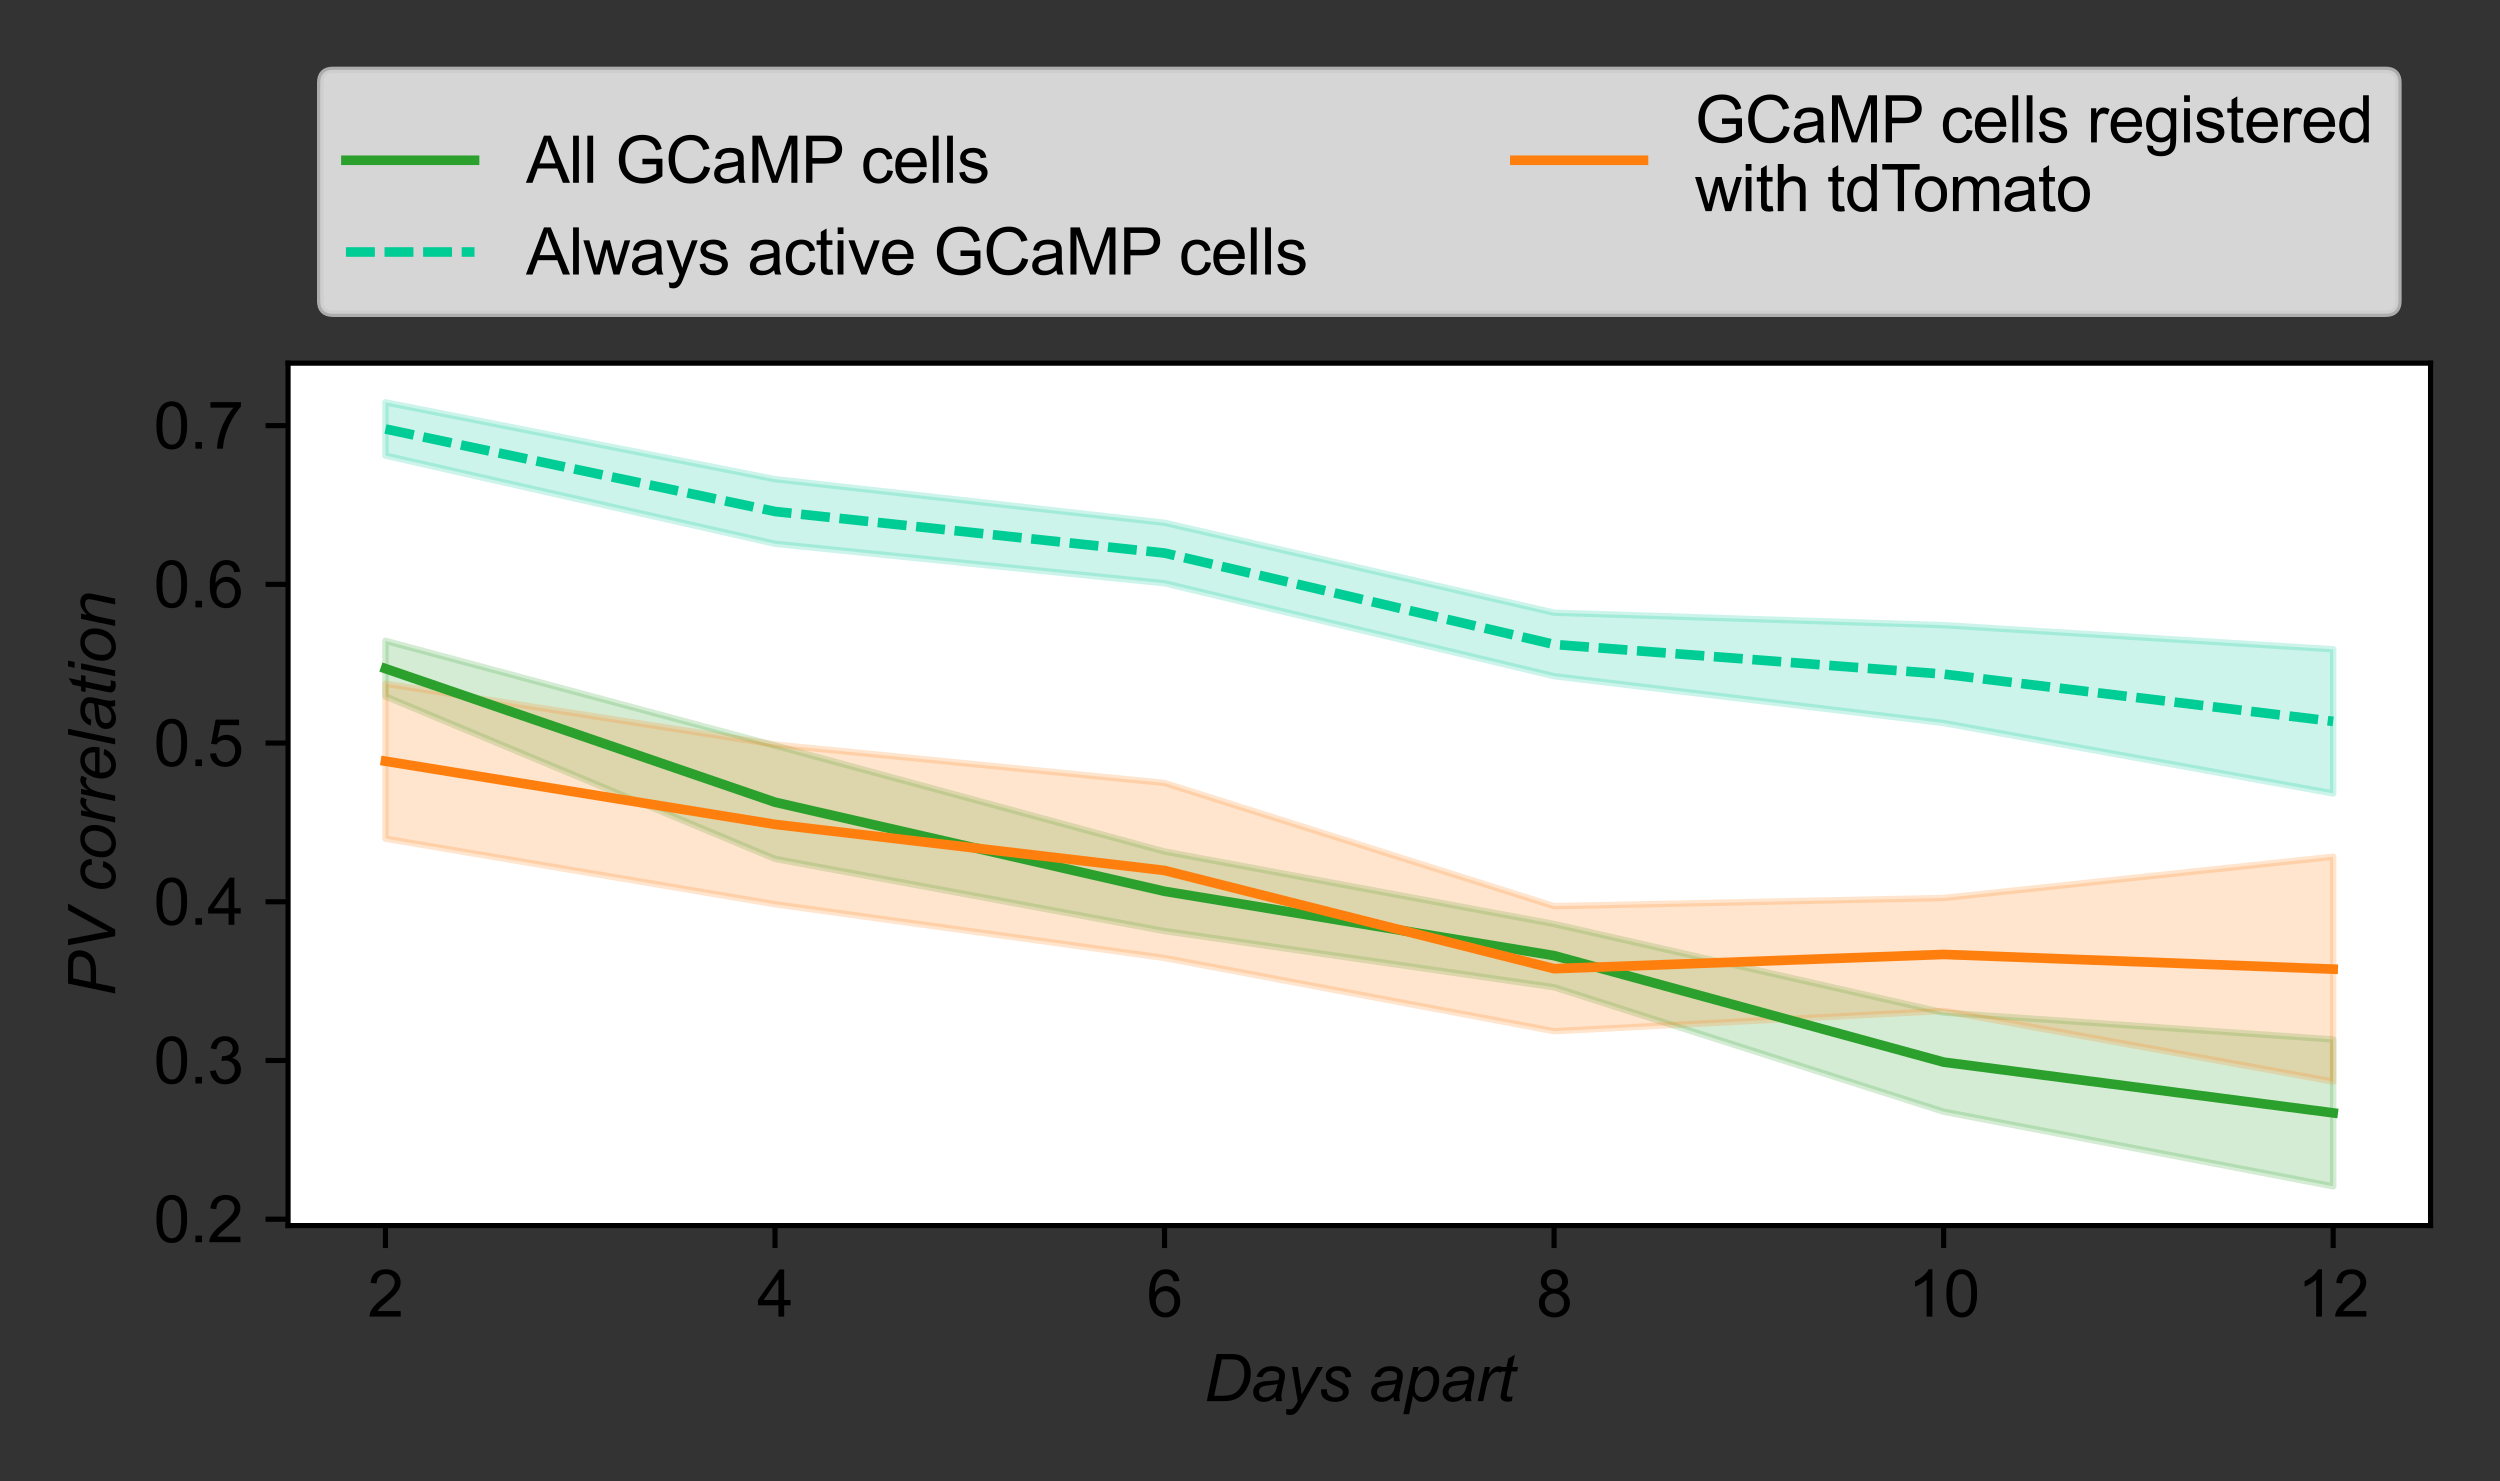 <!DOCTYPE svg PUBLIC "-//W3C//DTD SVG 1.1//EN" "http://www.w3.org/Graphics/SVG/1.1/DTD/svg11.dtd">
<svg xmlns:xlink="http://www.w3.org/1999/xlink" xmlns="http://www.w3.org/2000/svg" width="388.8pt" height="230.4pt" viewBox="0 0 388.8 230.4" version="1.1">
 <rect x="0" y="0" width="388.8" height="230.4" fill="#333333" stroke="none"/>
 <defs>
  <style type="text/css">*{stroke-linejoin: round; stroke-linecap: butt}</style>
 </defs>
 <g id="figure_1">
  <g id="patch_1">
   <path d="M 0 230.4  L 388.8 230.4  L 388.8 0  L 0 0  L 0 230.4  z " style="fill: none"/>
  </g>
  <g id="axes_1">
   <g id="patch_2">
    <path d="M 44.8 190.6  L 378 190.6  L 378 56.479  L 44.8 56.479  z " style="fill: #ffffff"/>
   </g>
   <g id="PolyCollection_1">
    <defs>
     <path id="ff7f22f9" d="M 59.945 -130.738  L 59.945 -122.093  L 120.527 -96.827  L 181.109 -85.599  L 241.691 -76.858  L 302.273 -57.509  L 362.855 -45.896  L 362.855 -68.747  L 362.855 -68.747  L 302.273 -72.927  L 241.691 -86.699  L 181.109 -97.97  L 120.527 -114.451  L 59.945 -130.738  z " style="stroke: #2ca02c; stroke-opacity: 0.2"/>
    </defs>
    <g clip-path="url(#p327ab42815)">
     <use xlink:href="#ff7f22f9" x="0" y="230.4" style="fill: #2ca02c; fill-opacity: 0.2; stroke: #2ca02c; stroke-opacity: 0.2"/>
    </g>
   </g>
   <g id="PolyCollection_2">
    <defs>
     <path id="ada2b509" d="M 59.945 -167.825  L 59.945 -159.542  L 120.527 -145.831  L 181.109 -139.689  L 241.691 -125.241  L 302.273 -117.952  L 362.855 -107.001  L 362.855 -129.42  L 362.855 -129.42  L 302.273 -133.17  L 241.691 -135.109  L 181.109 -149.093  L 120.527 -155.876  L 59.945 -167.825  z " style="stroke: #00cc96; stroke-opacity: 0.2"/>
    </defs>
    <g clip-path="url(#p327ab42815)">
     <use xlink:href="#ada2b509" x="0" y="230.4" style="fill: #00cc96; fill-opacity: 0.2; stroke: #00cc96; stroke-opacity: 0.2"/>
    </g>
   </g>
   <g id="PolyCollection_3">
    <defs>
     <path id="65c10a2f" d="M 59.945 -124.064  L 59.945 -99.971  L 120.527 -89.771  L 181.109 -81.415  L 241.691 -70.028  L 302.273 -73.187  L 362.855 -62.196  L 362.855 -97.162  L 362.855 -97.162  L 302.273 -90.746  L 241.691 -89.474  L 181.109 -108.631  L 120.527 -114.61  L 59.945 -124.064  z " style="stroke: #ff7f0e; stroke-opacity: 0.2"/>
    </defs>
    <g clip-path="url(#p327ab42815)">
     <use xlink:href="#65c10a2f" x="0" y="230.4" style="fill: #ff7f0e; fill-opacity: 0.2; stroke: #ff7f0e; stroke-opacity: 0.2"/>
    </g>
   </g>
   <g id="matplotlib.axis_1">
    <g id="xtick_1">
     <g id="line2d_1">
      <defs>
       <path id="017a672e" d="M 0 0  L 0 3.5  " style="stroke: #000000; stroke-width: 0.8"/>
      </defs>
      <g>
       <use xlink:href="#017a672e" x="59.945" y="190.6" style="stroke: #000000; stroke-width: 0.8"/>
      </g>
     </g>
     <g id="text_1">
      <!-- 2 -->
      <g transform="translate(57.165 204.758) scale(0.1 -0.1)">
       <defs>
        <path id="a0cbaa61" d="M 3222 541  L 3222 0  L 194 0  Q 188 203 259 391  Q 375 700 629 1000  Q 884 1300 1366 1694  Q 2113 2306 2375 2664  Q 2638 3022 2638 3341  Q 2638 3675 2398 3904  Q 2159 4134 1775 4134  Q 1369 4134 1125 3890  Q 881 3647 878 3216  L 300 3275  Q 359 3922 746 4261  Q 1134 4600 1788 4600  Q 2447 4600 2831 4234  Q 3216 3869 3216 3328  Q 3216 3053 3103 2787  Q 2991 2522 2730 2228  Q 2469 1934 1863 1422  Q 1356 997 1212 845  Q 1069 694 975 541  L 3222 541  z " transform="scale(0.016)"/>
       </defs>
       <use xlink:href="#a0cbaa61"/>
      </g>
     </g>
    </g>
    <g id="xtick_2">
     <g id="line2d_2">
      <g>
       <use xlink:href="#017a672e" x="120.527" y="190.6" style="stroke: #000000; stroke-width: 0.8"/>
      </g>
     </g>
     <g id="text_2">
      <!-- 4 -->
      <g transform="translate(117.747 204.758) scale(0.1 -0.1)">
       <defs>
        <path id="6e0131e6" d="M 2069 0  L 2069 1097  L 81 1097  L 81 1613  L 2172 4581  L 2631 4581  L 2631 1613  L 3250 1613  L 3250 1097  L 2631 1097  L 2631 0  L 2069 0  z M 2069 1613  L 2069 3678  L 634 1613  L 2069 1613  z " transform="scale(0.016)"/>
       </defs>
       <use xlink:href="#6e0131e6"/>
      </g>
     </g>
    </g>
    <g id="xtick_3">
     <g id="line2d_3">
      <g>
       <use xlink:href="#017a672e" x="181.109" y="190.6" style="stroke: #000000; stroke-width: 0.8"/>
      </g>
     </g>
     <g id="text_3">
      <!-- 6 -->
      <g transform="translate(178.329 204.758) scale(0.1 -0.1)">
       <defs>
        <path id="7a6d2869" d="M 3184 3459  L 2625 3416  Q 2550 3747 2413 3897  Q 2184 4138 1850 4138  Q 1581 4138 1378 3988  Q 1113 3794 959 3422  Q 806 3050 800 2363  Q 1003 2672 1297 2822  Q 1591 2972 1913 2972  Q 2475 2972 2870 2558  Q 3266 2144 3266 1488  Q 3266 1056 3080 686  Q 2894 316 2569 119  Q 2244 -78 1831 -78  Q 1128 -78 684 439  Q 241 956 241 2144  Q 241 3472 731 4075  Q 1159 4600 1884 4600  Q 2425 4600 2770 4297  Q 3116 3994 3184 3459  z M 888 1484  Q 888 1194 1011 928  Q 1134 663 1356 523  Q 1578 384 1822 384  Q 2178 384 2434 671  Q 2691 959 2691 1453  Q 2691 1928 2437 2201  Q 2184 2475 1800 2475  Q 1419 2475 1153 2201  Q 888 1928 888 1484  z " transform="scale(0.016)"/>
       </defs>
       <use xlink:href="#7a6d2869"/>
      </g>
     </g>
    </g>
    <g id="xtick_4">
     <g id="line2d_4">
      <g>
       <use xlink:href="#017a672e" x="241.691" y="190.6" style="stroke: #000000; stroke-width: 0.8"/>
      </g>
     </g>
     <g id="text_4">
      <!-- 8 -->
      <g transform="translate(238.91 204.758) scale(0.1 -0.1)">
       <defs>
        <path id="6b7525c9" d="M 1131 2484  Q 781 2613 612 2850  Q 444 3088 444 3419  Q 444 3919 803 4259  Q 1163 4600 1759 4600  Q 2359 4600 2725 4251  Q 3091 3903 3091 3403  Q 3091 3084 2923 2848  Q 2756 2613 2416 2484  Q 2838 2347 3058 2040  Q 3278 1734 3278 1309  Q 3278 722 2862 322  Q 2447 -78 1769 -78  Q 1091 -78 675 323  Q 259 725 259 1325  Q 259 1772 486 2073  Q 713 2375 1131 2484  z M 1019 3438  Q 1019 3113 1228 2906  Q 1438 2700 1772 2700  Q 2097 2700 2305 2904  Q 2513 3109 2513 3406  Q 2513 3716 2298 3927  Q 2084 4138 1766 4138  Q 1444 4138 1231 3931  Q 1019 3725 1019 3438  z M 838 1322  Q 838 1081 952 856  Q 1066 631 1291 507  Q 1516 384 1775 384  Q 2178 384 2440 643  Q 2703 903 2703 1303  Q 2703 1709 2433 1975  Q 2163 2241 1756 2241  Q 1359 2241 1098 1978  Q 838 1716 838 1322  z " transform="scale(0.016)"/>
       </defs>
       <use xlink:href="#6b7525c9"/>
      </g>
     </g>
    </g>
    <g id="xtick_5">
     <g id="line2d_5">
      <g>
       <use xlink:href="#017a672e" x="302.273" y="190.6" style="stroke: #000000; stroke-width: 0.8"/>
      </g>
     </g>
     <g id="text_5">
      <!-- 10 -->
      <g transform="translate(296.712 204.758) scale(0.1 -0.1)">
       <defs>
        <path id="bfd5a164" d="M 2384 0  L 1822 0  L 1822 3584  Q 1619 3391 1289 3197  Q 959 3003 697 2906  L 697 3450  Q 1169 3672 1522 3987  Q 1875 4303 2022 4600  L 2384 4600  L 2384 0  z " transform="scale(0.016)"/>
        <path id="766b4398" d="M 266 2259  Q 266 3072 433 3567  Q 600 4063 929 4331  Q 1259 4600 1759 4600  Q 2128 4600 2406 4451  Q 2684 4303 2865 4023  Q 3047 3744 3150 3342  Q 3253 2941 3253 2259  Q 3253 1453 3087 958  Q 2922 463 2592 192  Q 2263 -78 1759 -78  Q 1097 -78 719 397  Q 266 969 266 2259  z M 844 2259  Q 844 1131 1108 757  Q 1372 384 1759 384  Q 2147 384 2411 759  Q 2675 1134 2675 2259  Q 2675 3391 2411 3762  Q 2147 4134 1753 4134  Q 1366 4134 1134 3806  Q 844 3388 844 2259  z " transform="scale(0.016)"/>
       </defs>
       <use xlink:href="#bfd5a164"/>
       <use xlink:href="#766b4398" x="55.615"/>
      </g>
     </g>
    </g>
    <g id="xtick_6">
     <g id="line2d_6">
      <g>
       <use xlink:href="#017a672e" x="362.855" y="190.6" style="stroke: #000000; stroke-width: 0.8"/>
      </g>
     </g>
     <g id="text_6">
      <!-- 12 -->
      <g transform="translate(357.294 204.758) scale(0.1 -0.1)">
       <use xlink:href="#bfd5a164"/>
       <use xlink:href="#a0cbaa61" x="55.615"/>
      </g>
     </g>
    </g>
    <g id="text_7">
     <!-- Days apart -->
     <g transform="translate(187.224 217.903) scale(0.1 -0.1)">
      <defs>
       <path id="819ebbf9" d="M 284 0  L 1241 4581  L 2622 4581  Q 3119 4581 3381 4509  Q 3756 4413 4022 4164  Q 4288 3916 4422 3544  Q 4556 3172 4556 2709  Q 4556 2156 4389 1701  Q 4222 1247 3951 901  Q 3681 556 3386 361  Q 3091 166 2688 72  Q 2381 0 1934 0  L 284 0  z M 1006 519  L 1731 519  Q 2222 519 2603 609  Q 2841 666 3009 775  Q 3231 916 3413 1147  Q 3650 1453 3792 1845  Q 3934 2238 3934 2738  Q 3934 3294 3740 3592  Q 3547 3891 3247 3988  Q 3025 4059 2556 4059  L 1747 4059  L 1006 519  z " transform="scale(0.016)"/>
       <path id="72b752f7" d="M 2450 413  Q 2156 159 1884 42  Q 1613 -75 1303 -75  Q 844 -75 562 195  Q 281 466 281 888  Q 281 1166 407 1380  Q 534 1594 743 1723  Q 953 1853 1256 1909  Q 1447 1947 1980 1969  Q 2513 1991 2744 2081  Q 2809 2313 2809 2466  Q 2809 2663 2666 2775  Q 2469 2931 2091 2931  Q 1734 2931 1507 2773  Q 1281 2616 1178 2325  L 606 2375  Q 781 2869 1161 3131  Q 1541 3394 2119 3394  Q 2734 3394 3094 3100  Q 3369 2881 3369 2531  Q 3369 2266 3291 1916  L 3106 1091  Q 3019 697 3019 450  Q 3019 294 3088 0  L 2516 0  Q 2469 163 2450 413  z M 2659 1681  Q 2541 1634 2405 1609  Q 2269 1584 1950 1556  Q 1456 1513 1253 1445  Q 1050 1378 947 1231  Q 844 1084 844 906  Q 844 669 1008 516  Q 1172 363 1475 363  Q 1756 363 2015 511  Q 2275 659 2425 925  Q 2575 1191 2659 1681  z " transform="scale(0.016)"/>
       <path id="f4795e0c" d="M 0 -1281  L 34 -750  Q 209 -800 375 -800  Q 547 -800 653 -722  Q 791 -619 953 -334  L 1134 -9  L 581 3319  L 1138 3319  L 1388 1641  Q 1463 1144 1516 647  L 3000 3319  L 3591 3319  L 1475 -441  Q 1169 -991 931 -1169  Q 694 -1347 384 -1347  Q 188 -1347 0 -1281  z " transform="scale(0.016)"/>
       <path id="e861fb83" d="M 266 1134  L 831 1169  Q 831 925 906 753  Q 981 581 1182 472  Q 1384 363 1653 363  Q 2028 363 2215 513  Q 2403 663 2403 866  Q 2403 1013 2291 1144  Q 2175 1275 1726 1467  Q 1278 1659 1153 1738  Q 944 1866 837 2039  Q 731 2213 731 2438  Q 731 2831 1043 3112  Q 1356 3394 1919 3394  Q 2544 3394 2870 3105  Q 3197 2816 3209 2344  L 2656 2306  Q 2644 2606 2444 2781  Q 2244 2956 1878 2956  Q 1584 2956 1421 2822  Q 1259 2688 1259 2531  Q 1259 2375 1400 2256  Q 1494 2175 1884 2006  Q 2534 1725 2703 1563  Q 2972 1303 2972 931  Q 2972 684 2820 446  Q 2669 209 2358 67  Q 2047 -75 1625 -75  Q 1050 -75 647 209  Q 244 494 266 1134  z " transform="scale(0.016)"/>
       <path id="e75ed0f3" transform="scale(0.016)"/>
       <path id="6614e3b3" d="M -66 -1272  L 894 3319  L 1416 3319  L 1319 2856  Q 1609 3159 1839 3276  Q 2069 3394 2325 3394  Q 2800 3394 3112 3048  Q 3425 2703 3425 2059  Q 3425 1541 3253 1114  Q 3081 688 2831 428  Q 2581 169 2325 47  Q 2069 -75 1800 -75  Q 1203 -75 875 531  L 500 -1272  L -66 -1272  z M 1053 1356  Q 1053 984 1106 841  Q 1184 638 1362 513  Q 1541 388 1775 388  Q 2263 388 2563 936  Q 2863 1484 2863 2056  Q 2863 2478 2661 2708  Q 2459 2938 2159 2938  Q 1944 2938 1759 2823  Q 1575 2709 1417 2482  Q 1259 2256 1156 1928  Q 1053 1600 1053 1356  z " transform="scale(0.016)"/>
       <path id="a6bb825c" d="M 213 0  L 906 3319  L 1406 3319  L 1266 2641  Q 1522 3025 1767 3209  Q 2013 3394 2269 3394  Q 2438 3394 2684 3272  L 2453 2747  Q 2306 2853 2131 2853  Q 1834 2853 1521 2522  Q 1209 2191 1031 1331  L 750 0  L 213 0  z " transform="scale(0.016)"/>
       <path id="1ac608fd" d="M 1534 459  L 1441 -3  Q 1238 -56 1047 -56  Q 709 -56 509 109  Q 359 234 359 450  Q 359 559 441 953  L 844 2881  L 397 2881  L 488 3319  L 934 3319  L 1106 4134  L 1753 4525  L 1500 3319  L 2056 3319  L 1963 2881  L 1409 2881  L 1025 1047  Q 953 697 953 628  Q 953 528 1011 475  Q 1069 422 1200 422  Q 1388 422 1534 459  z " transform="scale(0.016)"/>
      </defs>
      <use xlink:href="#819ebbf9"/>
      <use xlink:href="#72b752f7" x="72.217"/>
      <use xlink:href="#f4795e0c" x="127.832"/>
      <use xlink:href="#e861fb83" x="177.832"/>
      <use xlink:href="#e75ed0f3" x="227.832"/>
      <use xlink:href="#72b752f7" x="255.615"/>
      <use xlink:href="#6614e3b3" x="311.23"/>
      <use xlink:href="#72b752f7" x="366.846"/>
      <use xlink:href="#a6bb825c" x="422.461"/>
      <use xlink:href="#1ac608fd" x="455.762"/>
     </g>
    </g>
   </g>
   <g id="matplotlib.axis_2">
    <g id="ytick_1">
     <g id="line2d_7">
      <defs>
       <path id="f6c9465c" d="M 0 0  L -3.5 0  " style="stroke: #000000; stroke-width: 0.8"/>
      </defs>
      <g>
       <use xlink:href="#f6c9465c" x="44.8" y="189.61" style="stroke: #000000; stroke-width: 0.8"/>
      </g>
     </g>
     <g id="text_8">
      <!-- 0.2 -->
      <g transform="translate(23.9 193.189) scale(0.1 -0.1)">
       <defs>
        <path id="2a76290f" d="M 581 0  L 581 641  L 1222 641  L 1222 0  L 581 0  z " transform="scale(0.016)"/>
       </defs>
       <use xlink:href="#766b4398"/>
       <use xlink:href="#2a76290f" x="55.615"/>
       <use xlink:href="#a0cbaa61" x="83.398"/>
      </g>
     </g>
    </g>
    <g id="ytick_2">
     <g id="line2d_8">
      <g>
       <use xlink:href="#f6c9465c" x="44.8" y="164.927" style="stroke: #000000; stroke-width: 0.8"/>
      </g>
     </g>
     <g id="text_9">
      <!-- 0.3 -->
      <g transform="translate(23.9 168.506) scale(0.1 -0.1)">
       <defs>
        <path id="695ae1b0" d="M 269 1209  L 831 1284  Q 928 806 1161 595  Q 1394 384 1728 384  Q 2125 384 2398 659  Q 2672 934 2672 1341  Q 2672 1728 2419 1979  Q 2166 2231 1775 2231  Q 1616 2231 1378 2169  L 1441 2663  Q 1497 2656 1531 2656  Q 1891 2656 2178 2843  Q 2466 3031 2466 3422  Q 2466 3731 2256 3934  Q 2047 4138 1716 4138  Q 1388 4138 1169 3931  Q 950 3725 888 3313  L 325 3413  Q 428 3978 793 4289  Q 1159 4600 1703 4600  Q 2078 4600 2393 4439  Q 2709 4278 2876 4000  Q 3044 3722 3044 3409  Q 3044 3113 2884 2869  Q 2725 2625 2413 2481  Q 2819 2388 3044 2092  Q 3269 1797 3269 1353  Q 3269 753 2831 336  Q 2394 -81 1725 -81  Q 1122 -81 723 278  Q 325 638 269 1209  z " transform="scale(0.016)"/>
       </defs>
       <use xlink:href="#766b4398"/>
       <use xlink:href="#2a76290f" x="55.615"/>
       <use xlink:href="#695ae1b0" x="83.398"/>
      </g>
     </g>
    </g>
    <g id="ytick_3">
     <g id="line2d_9">
      <g>
       <use xlink:href="#f6c9465c" x="44.8" y="140.244" style="stroke: #000000; stroke-width: 0.8"/>
      </g>
     </g>
     <g id="text_10">
      <!-- 0.4 -->
      <g transform="translate(23.9 143.823) scale(0.1 -0.1)">
       <use xlink:href="#766b4398"/>
       <use xlink:href="#2a76290f" x="55.615"/>
       <use xlink:href="#6e0131e6" x="83.398"/>
      </g>
     </g>
    </g>
    <g id="ytick_4">
     <g id="line2d_10">
      <g>
       <use xlink:href="#f6c9465c" x="44.8" y="115.561" style="stroke: #000000; stroke-width: 0.8"/>
      </g>
     </g>
     <g id="text_11">
      <!-- 0.5 -->
      <g transform="translate(23.9 119.14) scale(0.1 -0.1)">
       <defs>
        <path id="af1e27dd" d="M 266 1200  L 856 1250  Q 922 819 1161 601  Q 1400 384 1738 384  Q 2144 384 2425 690  Q 2706 997 2706 1503  Q 2706 1984 2436 2262  Q 2166 2541 1728 2541  Q 1456 2541 1237 2417  Q 1019 2294 894 2097  L 366 2166  L 809 4519  L 3088 4519  L 3088 3981  L 1259 3981  L 1013 2750  Q 1425 3038 1878 3038  Q 2478 3038 2890 2622  Q 3303 2206 3303 1553  Q 3303 931 2941 478  Q 2500 -78 1738 -78  Q 1113 -78 717 272  Q 322 622 266 1200  z " transform="scale(0.016)"/>
       </defs>
       <use xlink:href="#766b4398"/>
       <use xlink:href="#2a76290f" x="55.615"/>
       <use xlink:href="#af1e27dd" x="83.398"/>
      </g>
     </g>
    </g>
    <g id="ytick_5">
     <g id="line2d_11">
      <g>
       <use xlink:href="#f6c9465c" x="44.8" y="90.879" style="stroke: #000000; stroke-width: 0.8"/>
      </g>
     </g>
     <g id="text_12">
      <!-- 0.6 -->
      <g transform="translate(23.9 94.458) scale(0.1 -0.1)">
       <use xlink:href="#766b4398"/>
       <use xlink:href="#2a76290f" x="55.615"/>
       <use xlink:href="#7a6d2869" x="83.398"/>
      </g>
     </g>
    </g>
    <g id="ytick_6">
     <g id="line2d_12">
      <g>
       <use xlink:href="#f6c9465c" x="44.8" y="66.196" style="stroke: #000000; stroke-width: 0.8"/>
      </g>
     </g>
     <g id="text_13">
      <!-- 0.7 -->
      <g transform="translate(23.9 69.775) scale(0.1 -0.1)">
       <defs>
        <path id="38cf7f2a" d="M 303 3981  L 303 4522  L 3269 4522  L 3269 4084  Q 2831 3619 2401 2847  Q 1972 2075 1738 1259  Q 1569 684 1522 0  L 944 0  Q 953 541 1156 1306  Q 1359 2072 1739 2783  Q 2119 3494 2547 3981  L 303 3981  z " transform="scale(0.016)"/>
       </defs>
       <use xlink:href="#766b4398"/>
       <use xlink:href="#2a76290f" x="55.615"/>
       <use xlink:href="#38cf7f2a" x="83.398"/>
      </g>
     </g>
    </g>
    <g id="text_14">
     <!-- PV correlation -->
     <g transform="translate(17.913 154.942) rotate(-90) scale(0.1 -0.1)">
      <defs>
       <path id="3908f9ab" d="M 275 0  L 1234 4581  L 3147 4581  Q 3644 4581 3892 4467  Q 4141 4353 4303 4076  Q 4466 3800 4466 3456  Q 4466 3172 4350 2878  Q 4234 2584 4057 2393  Q 3881 2203 3700 2106  Q 3519 2009 3313 1963  Q 2872 1859 2422 1859  L 1275 1859  L 888 0  L 275 0  z M 1384 2378  L 2394 2378  Q 2981 2378 3256 2504  Q 3531 2631 3697 2890  Q 3863 3150 3863 3441  Q 3863 3666 3775 3808  Q 3688 3950 3528 4017  Q 3369 4084 2916 4084  L 1741 4084  L 1384 2378  z " transform="scale(0.016)"/>
       <path id="7d5f762e" d="M 1675 0  L 794 4581  L 1384 4581  L 1916 1850  Q 2063 1106 2106 650  Q 2394 1238 2578 1581  L 4213 4581  L 4844 4581  L 2331 0  L 1675 0  z " transform="scale(0.016)"/>
       <path id="c4082223" d="M 2503 1209  L 3069 1150  Q 2856 528 2464 226  Q 2072 -75 1572 -75  Q 1031 -75 695 275  Q 359 625 359 1253  Q 359 1797 575 2322  Q 791 2847 1192 3120  Q 1594 3394 2109 3394  Q 2644 3394 2956 3092  Q 3269 2791 3269 2294  L 2713 2256  Q 2709 2572 2529 2750  Q 2350 2928 2056 2928  Q 1716 2928 1466 2712  Q 1216 2497 1073 2058  Q 931 1619 931 1213  Q 931 788 1118 575  Q 1306 363 1581 363  Q 1856 363 2107 572  Q 2359 781 2503 1209  z " transform="scale(0.016)"/>
       <path id="a11af003" d="M 313 1259  Q 313 2231 884 2869  Q 1356 3394 2122 3394  Q 2722 3394 3089 3019  Q 3456 2644 3456 2006  Q 3456 1434 3225 942  Q 2994 450 2567 187  Q 2141 -75 1669 -75  Q 1281 -75 964 90  Q 647 256 480 559  Q 313 863 313 1259  z M 878 1316  Q 878 847 1103 605  Q 1328 363 1675 363  Q 1856 363 2034 436  Q 2213 509 2366 659  Q 2519 809 2626 1001  Q 2734 1194 2800 1416  Q 2897 1725 2897 2009  Q 2897 2459 2670 2707  Q 2444 2956 2100 2956  Q 1834 2956 1615 2829  Q 1397 2703 1220 2459  Q 1044 2216 961 1892  Q 878 1569 878 1316  z " transform="scale(0.016)"/>
       <path id="679c00e0" d="M 2650 1128  L 3200 1072  Q 3081 663 2654 294  Q 2228 -75 1638 -75  Q 1269 -75 961 95  Q 653 266 492 591  Q 331 916 331 1331  Q 331 1875 582 2386  Q 834 2897 1234 3145  Q 1634 3394 2100 3394  Q 2694 3394 3048 3025  Q 3403 2656 3403 2019  Q 3403 1775 3359 1519  L 916 1519  Q 903 1422 903 1344  Q 903 878 1117 633  Q 1331 388 1641 388  Q 1931 388 2212 578  Q 2494 769 2650 1128  z M 1006 1950  L 2869 1950  Q 2872 2038 2872 2075  Q 2872 2500 2659 2726  Q 2447 2953 2113 2953  Q 1750 2953 1451 2703  Q 1153 2453 1006 1950  z " transform="scale(0.016)"/>
       <path id="41f7a56d" d="M 169 0  L 1125 4581  L 1691 4581  L 734 0  L 169 0  z " transform="scale(0.016)"/>
       <path id="09fd0141" d="M 1016 3941  L 1150 4581  L 1713 4581  L 1578 3941  L 1016 3941  z M 191 0  L 884 3319  L 1450 3319  L 756 0  L 191 0  z " transform="scale(0.016)"/>
       <path id="a8603873" d="M 213 0  L 906 3319  L 1419 3319  L 1297 2741  Q 1631 3081 1922 3237  Q 2213 3394 2516 3394  Q 2919 3394 3148 3175  Q 3378 2956 3378 2591  Q 3378 2406 3297 2009  L 2875 0  L 2309 0  L 2750 2103  Q 2816 2409 2816 2556  Q 2816 2722 2702 2825  Q 2588 2928 2372 2928  Q 1938 2928 1598 2615  Q 1259 2303 1100 1544  L 778 0  L 213 0  z " transform="scale(0.016)"/>
      </defs>
      <use xlink:href="#3908f9ab"/>
      <use xlink:href="#7d5f762e" x="66.699"/>
      <use xlink:href="#e75ed0f3" x="133.398"/>
      <use xlink:href="#c4082223" x="161.182"/>
      <use xlink:href="#a11af003" x="211.182"/>
      <use xlink:href="#a6bb825c" x="266.797"/>
      <use xlink:href="#a6bb825c" x="300.098"/>
      <use xlink:href="#679c00e0" x="333.398"/>
      <use xlink:href="#41f7a56d" x="389.014"/>
      <use xlink:href="#72b752f7" x="411.23"/>
      <use xlink:href="#1ac608fd" x="466.846"/>
      <use xlink:href="#09fd0141" x="494.629"/>
      <use xlink:href="#a11af003" x="516.846"/>
      <use xlink:href="#a8603873" x="572.461"/>
     </g>
    </g>
   </g>
   <g id="line2d_13"/>
   <g id="line2d_14"/>
   <g id="line2d_15"/>
   <g id="patch_3">
    <path d="M 44.8 190.6  L 44.8 56.479  " style="fill: none; stroke: #000000; stroke-width: 0.8; stroke-linejoin: miter; stroke-linecap: square"/>
   </g>
   <g id="patch_4">
    <path d="M 378 190.6  L 378 56.479  " style="fill: none; stroke: #000000; stroke-width: 0.8; stroke-linejoin: miter; stroke-linecap: square"/>
   </g>
   <g id="patch_5">
    <path d="M 44.8 190.6  L 378 190.6  " style="fill: none; stroke: #000000; stroke-width: 0.8; stroke-linejoin: miter; stroke-linecap: square"/>
   </g>
   <g id="patch_6">
    <path d="M 44.8 56.479  L 378 56.479  " style="fill: none; stroke: #000000; stroke-width: 0.8; stroke-linejoin: miter; stroke-linecap: square"/>
   </g>
   <g id="line2d_16">
    <path d="M 59.945 103.985  L 120.527 124.761  L 181.109 138.615  L 241.691 148.621  L 302.273 165.182  L 362.855 173.078  " clip-path="url(#p327ab42815)" style="fill: none; stroke: #2ca02c; stroke-width: 1.5; stroke-linecap: square"/>
   </g>
   <g id="line2d_17">
    <path d="M 59.945 66.716  L 120.527 79.547  L 181.109 86.009  L 241.691 100.225  L 302.273 104.839  L 362.855 112.189  " clip-path="url(#p327ab42815)" style="fill: none; stroke-dasharray: 4.5,1.5; stroke-dashoffset: 0; stroke: #00cc96; stroke-width: 1.5"/>
   </g>
   <g id="line2d_18">
    <path d="M 59.945 118.383  L 120.527 128.209  L 181.109 135.377  L 241.691 150.649  L 302.273 148.433  L 362.855 150.721  " clip-path="url(#p327ab42815)" style="fill: none; stroke: #ff7f0e; stroke-width: 1.5; stroke-linecap: square"/>
   </g>
   <g id="legend_1">
    <g id="patch_7">
     <path d="M 51.8 48.797  L 371 48.797  Q 373 48.797 373 46.797  L 373 12.865  Q 373 10.865 371 10.865  L 51.8 10.865  Q 49.8 10.865 49.8 12.865  L 49.8 46.797  Q 49.8 48.797 51.8 48.797  z " style="fill: #ffffff; opacity: 0.8; stroke: #cccccc; stroke-linejoin: miter"/>
    </g>
    <g id="line2d_19">
     <path d="M 53.8 24.925  L 63.8 24.925  L 73.8 24.925  " style="fill: none; stroke: #2ca02c; stroke-width: 1.5; stroke-linecap: square"/>
    </g>
    <g id="text_15">
     <!-- All GCaMP cells -->
     <g transform="translate(81.8 28.425) scale(0.1 -0.1)">
      <defs>
       <path id="1d38364c" d="M -9 0  L 1750 4581  L 2403 4581  L 4278 0  L 3588 0  L 3053 1388  L 1138 1388  L 634 0  L -9 0  z M 1313 1881  L 2866 1881  L 2388 3150  Q 2169 3728 2063 4100  Q 1975 3659 1816 3225  L 1313 1881  z " transform="scale(0.016)"/>
       <path id="cf141eb9" d="M 409 0  L 409 4581  L 972 4581  L 972 0  L 409 0  z " transform="scale(0.016)"/>
       <path id="5068c5a4" transform="scale(0.016)"/>
       <path id="4e6d0598" d="M 2638 1797  L 2638 2334  L 4578 2338  L 4578 638  Q 4131 281 3656 101  Q 3181 -78 2681 -78  Q 2006 -78 1454 211  Q 903 500 622 1047  Q 341 1594 341 2269  Q 341 2938 620 3517  Q 900 4097 1425 4378  Q 1950 4659 2634 4659  Q 3131 4659 3532 4498  Q 3934 4338 4162 4050  Q 4391 3763 4509 3300  L 3963 3150  Q 3859 3500 3706 3700  Q 3553 3900 3268 4020  Q 2984 4141 2638 4141  Q 2222 4141 1919 4014  Q 1616 3888 1430 3681  Q 1244 3475 1141 3228  Q 966 2803 966 2306  Q 966 1694 1177 1281  Q 1388 869 1791 669  Q 2194 469 2647 469  Q 3041 469 3416 620  Q 3791 772 3984 944  L 3984 1797  L 2638 1797  z " transform="scale(0.016)"/>
       <path id="6e6a6286" d="M 3763 1606  L 4369 1453  Q 4178 706 3683 314  Q 3188 -78 2472 -78  Q 1731 -78 1267 223  Q 803 525 561 1097  Q 319 1669 319 2325  Q 319 3041 592 3573  Q 866 4106 1370 4382  Q 1875 4659 2481 4659  Q 3169 4659 3637 4309  Q 4106 3959 4291 3325  L 3694 3184  Q 3534 3684 3231 3912  Q 2928 4141 2469 4141  Q 1941 4141 1586 3887  Q 1231 3634 1087 3207  Q 944 2781 944 2328  Q 944 1744 1114 1308  Q 1284 872 1643 656  Q 2003 441 2422 441  Q 2931 441 3284 734  Q 3638 1028 3763 1606  z " transform="scale(0.016)"/>
       <path id="d0b10f75" d="M 2588 409  Q 2275 144 1986 34  Q 1697 -75 1366 -75  Q 819 -75 525 192  Q 231 459 231 875  Q 231 1119 342 1320  Q 453 1522 633 1644  Q 813 1766 1038 1828  Q 1203 1872 1538 1913  Q 2219 1994 2541 2106  Q 2544 2222 2544 2253  Q 2544 2597 2384 2738  Q 2169 2928 1744 2928  Q 1347 2928 1158 2789  Q 969 2650 878 2297  L 328 2372  Q 403 2725 575 2942  Q 747 3159 1072 3276  Q 1397 3394 1825 3394  Q 2250 3394 2515 3294  Q 2781 3194 2906 3042  Q 3031 2891 3081 2659  Q 3109 2516 3109 2141  L 3109 1391  Q 3109 606 3145 398  Q 3181 191 3288 0  L 2700 0  Q 2613 175 2588 409  z M 2541 1666  Q 2234 1541 1622 1453  Q 1275 1403 1131 1340  Q 988 1278 909 1158  Q 831 1038 831 891  Q 831 666 1001 516  Q 1172 366 1500 366  Q 1825 366 2078 508  Q 2331 650 2450 897  Q 2541 1088 2541 1459  L 2541 1666  z " transform="scale(0.016)"/>
       <path id="70bb165f" d="M 475 0  L 475 4581  L 1388 4581  L 2472 1338  Q 2622 884 2691 659  Q 2769 909 2934 1394  L 4031 4581  L 4847 4581  L 4847 0  L 4263 0  L 4263 3834  L 2931 0  L 2384 0  L 1059 3900  L 1059 0  L 475 0  z " transform="scale(0.016)"/>
       <path id="6f469450" d="M 494 0  L 494 4581  L 2222 4581  Q 2678 4581 2919 4538  Q 3256 4481 3484 4323  Q 3713 4166 3852 3881  Q 3991 3597 3991 3256  Q 3991 2672 3619 2267  Q 3247 1863 2275 1863  L 1100 1863  L 1100 0  L 494 0  z M 1100 2403  L 2284 2403  Q 2872 2403 3119 2622  Q 3366 2841 3366 3238  Q 3366 3525 3220 3729  Q 3075 3934 2838 4000  Q 2684 4041 2272 4041  L 1100 4041  L 1100 2403  z " transform="scale(0.016)"/>
       <path id="279c70fa" d="M 2588 1216  L 3141 1144  Q 3050 572 2676 248  Q 2303 -75 1759 -75  Q 1078 -75 664 370  Q 250 816 250 1647  Q 250 2184 428 2587  Q 606 2991 970 3192  Q 1334 3394 1763 3394  Q 2303 3394 2647 3120  Q 2991 2847 3088 2344  L 2541 2259  Q 2463 2594 2264 2762  Q 2066 2931 1784 2931  Q 1359 2931 1093 2626  Q 828 2322 828 1663  Q 828 994 1084 691  Q 1341 388 1753 388  Q 2084 388 2306 591  Q 2528 794 2588 1216  z " transform="scale(0.016)"/>
       <path id="260fcbc6" d="M 2694 1069  L 3275 997  Q 3138 488 2766 206  Q 2394 -75 1816 -75  Q 1088 -75 661 373  Q 234 822 234 1631  Q 234 2469 665 2931  Q 1097 3394 1784 3394  Q 2450 3394 2872 2941  Q 3294 2488 3294 1666  Q 3294 1616 3291 1516  L 816 1516  Q 847 969 1125 678  Q 1403 388 1819 388  Q 2128 388 2347 550  Q 2566 713 2694 1069  z M 847 1978  L 2700 1978  Q 2663 2397 2488 2606  Q 2219 2931 1791 2931  Q 1403 2931 1139 2672  Q 875 2413 847 1978  z " transform="scale(0.016)"/>
       <path id="eb59f861" d="M 197 991  L 753 1078  Q 800 744 1014 566  Q 1228 388 1613 388  Q 2000 388 2187 545  Q 2375 703 2375 916  Q 2375 1106 2209 1216  Q 2094 1291 1634 1406  Q 1016 1563 777 1677  Q 538 1791 414 1992  Q 291 2194 291 2438  Q 291 2659 392 2848  Q 494 3038 669 3163  Q 800 3259 1026 3326  Q 1253 3394 1513 3394  Q 1903 3394 2198 3281  Q 2494 3169 2634 2976  Q 2775 2784 2828 2463  L 2278 2388  Q 2241 2644 2061 2787  Q 1881 2931 1553 2931  Q 1166 2931 1000 2803  Q 834 2675 834 2503  Q 834 2394 903 2306  Q 972 2216 1119 2156  Q 1203 2125 1616 2013  Q 2213 1853 2448 1751  Q 2684 1650 2818 1456  Q 2953 1263 2953 975  Q 2953 694 2789 445  Q 2625 197 2315 61  Q 2006 -75 1616 -75  Q 969 -75 630 194  Q 291 463 197 991  z " transform="scale(0.016)"/>
      </defs>
      <use xlink:href="#1d38364c"/>
      <use xlink:href="#cf141eb9" x="66.699"/>
      <use xlink:href="#cf141eb9" x="88.916"/>
      <use xlink:href="#5068c5a4" x="111.133"/>
      <use xlink:href="#4e6d0598" x="138.916"/>
      <use xlink:href="#6e6a6286" x="216.699"/>
      <use xlink:href="#d0b10f75" x="288.916"/>
      <use xlink:href="#70bb165f" x="344.531"/>
      <use xlink:href="#6f469450" x="427.832"/>
      <use xlink:href="#5068c5a4" x="492.781"/>
      <use xlink:href="#279c70fa" x="520.564"/>
      <use xlink:href="#260fcbc6" x="570.564"/>
      <use xlink:href="#cf141eb9" x="626.18"/>
      <use xlink:href="#cf141eb9" x="648.396"/>
      <use xlink:href="#eb59f861" x="670.613"/>
     </g>
    </g>
    <g id="line2d_20">
     <path d="M 53.8 39.192  L 63.8 39.192  L 73.8 39.192  " style="fill: none; stroke-dasharray: 4.5,1.5; stroke-dashoffset: 0; stroke: #00cc96; stroke-width: 1.5"/>
    </g>
    <g id="text_16">
     <!-- Always active GCaMP cells -->
     <g transform="translate(81.8 42.692) scale(0.1 -0.1)">
      <defs>
       <path id="ecd42354" d="M 1034 0  L 19 3319  L 600 3319  L 1128 1403  L 1325 691  Q 1338 744 1497 1375  L 2025 3319  L 2603 3319  L 3100 1394  L 3266 759  L 3456 1400  L 4025 3319  L 4572 3319  L 3534 0  L 2950 0  L 2422 1988  L 2294 2553  L 1622 0  L 1034 0  z " transform="scale(0.016)"/>
       <path id="f5376e05" d="M 397 -1278  L 334 -750  Q 519 -800 656 -800  Q 844 -800 956 -737  Q 1069 -675 1141 -563  Q 1194 -478 1313 -144  Q 1328 -97 1363 -6  L 103 3319  L 709 3319  L 1400 1397  Q 1534 1031 1641 628  Q 1738 1016 1872 1384  L 2581 3319  L 3144 3319  L 1881 -56  Q 1678 -603 1566 -809  Q 1416 -1088 1222 -1217  Q 1028 -1347 759 -1347  Q 597 -1347 397 -1278  z " transform="scale(0.016)"/>
       <path id="551d77a7" d="M 1650 503  L 1731 6  Q 1494 -44 1306 -44  Q 1000 -44 831 53  Q 663 150 594 308  Q 525 466 525 972  L 525 2881  L 113 2881  L 113 3319  L 525 3319  L 525 4141  L 1084 4478  L 1084 3319  L 1650 3319  L 1650 2881  L 1084 2881  L 1084 941  Q 1084 700 1114 631  Q 1144 563 1211 522  Q 1278 481 1403 481  Q 1497 481 1650 503  z " transform="scale(0.016)"/>
       <path id="f1d933d3" d="M 425 3934  L 425 4581  L 988 4581  L 988 3934  L 425 3934  z M 425 0  L 425 3319  L 988 3319  L 988 0  L 425 0  z " transform="scale(0.016)"/>
       <path id="182a5919" d="M 1344 0  L 81 3319  L 675 3319  L 1388 1331  Q 1503 1009 1600 663  Q 1675 925 1809 1294  L 2547 3319  L 3125 3319  L 1869 0  L 1344 0  z " transform="scale(0.016)"/>
      </defs>
      <use xlink:href="#1d38364c"/>
      <use xlink:href="#cf141eb9" x="66.699"/>
      <use xlink:href="#ecd42354" x="88.916"/>
      <use xlink:href="#d0b10f75" x="161.133"/>
      <use xlink:href="#f5376e05" x="216.748"/>
      <use xlink:href="#eb59f861" x="266.748"/>
      <use xlink:href="#5068c5a4" x="316.748"/>
      <use xlink:href="#d0b10f75" x="344.531"/>
      <use xlink:href="#279c70fa" x="400.146"/>
      <use xlink:href="#551d77a7" x="450.146"/>
      <use xlink:href="#f1d933d3" x="477.93"/>
      <use xlink:href="#182a5919" x="500.146"/>
      <use xlink:href="#260fcbc6" x="550.146"/>
      <use xlink:href="#5068c5a4" x="605.762"/>
      <use xlink:href="#4e6d0598" x="633.545"/>
      <use xlink:href="#6e6a6286" x="711.328"/>
      <use xlink:href="#d0b10f75" x="783.545"/>
      <use xlink:href="#70bb165f" x="839.16"/>
      <use xlink:href="#6f469450" x="922.461"/>
      <use xlink:href="#5068c5a4" x="987.41"/>
      <use xlink:href="#279c70fa" x="1015.193"/>
      <use xlink:href="#260fcbc6" x="1065.193"/>
      <use xlink:href="#cf141eb9" x="1120.809"/>
      <use xlink:href="#cf141eb9" x="1143.025"/>
      <use xlink:href="#eb59f861" x="1165.242"/>
     </g>
    </g>
    <g id="line2d_21">
     <path d="M 235.589 24.925  L 245.589 24.925  L 255.589 24.925  " style="fill: none; stroke: #ff7f0e; stroke-width: 1.5; stroke-linecap: square"/>
    </g>
    <g id="text_17">
     <!-- GCaMP cells registered -->
     <g transform="translate(263.589 22.145) scale(0.1 -0.1)">
      <defs>
       <path id="a185ef92" d="M 416 0  L 416 3319  L 922 3319  L 922 2816  Q 1116 3169 1280 3281  Q 1444 3394 1641 3394  Q 1925 3394 2219 3213  L 2025 2691  Q 1819 2813 1613 2813  Q 1428 2813 1281 2702  Q 1134 2591 1072 2394  Q 978 2094 978 1738  L 978 0  L 416 0  z " transform="scale(0.016)"/>
       <path id="0eb8adb3" d="M 319 -275  L 866 -356  Q 900 -609 1056 -725  Q 1266 -881 1628 -881  Q 2019 -881 2231 -725  Q 2444 -569 2519 -288  Q 2563 -116 2559 434  Q 2191 0 1641 0  Q 956 0 581 494  Q 206 988 206 1678  Q 206 2153 378 2554  Q 550 2956 876 3175  Q 1203 3394 1644 3394  Q 2231 3394 2613 2919  L 2613 3319  L 3131 3319  L 3131 450  Q 3131 -325 2973 -648  Q 2816 -972 2473 -1159  Q 2131 -1347 1631 -1347  Q 1038 -1347 672 -1080  Q 306 -813 319 -275  z M 784 1719  Q 784 1066 1043 766  Q 1303 466 1694 466  Q 2081 466 2343 764  Q 2606 1063 2606 1700  Q 2606 2309 2336 2618  Q 2066 2928 1684 2928  Q 1309 2928 1046 2623  Q 784 2319 784 1719  z " transform="scale(0.016)"/>
       <path id="1e225e10" d="M 2575 0  L 2575 419  Q 2259 -75 1647 -75  Q 1250 -75 917 144  Q 584 363 401 755  Q 219 1147 219 1656  Q 219 2153 384 2558  Q 550 2963 881 3178  Q 1213 3394 1622 3394  Q 1922 3394 2156 3267  Q 2391 3141 2538 2938  L 2538 4581  L 3097 4581  L 3097 0  L 2575 0  z M 797 1656  Q 797 1019 1065 703  Q 1334 388 1700 388  Q 2069 388 2326 689  Q 2584 991 2584 1609  Q 2584 2291 2321 2609  Q 2059 2928 1675 2928  Q 1300 2928 1048 2622  Q 797 2316 797 1656  z " transform="scale(0.016)"/>
      </defs>
      <use xlink:href="#4e6d0598"/>
      <use xlink:href="#6e6a6286" x="77.783"/>
      <use xlink:href="#d0b10f75" x="150"/>
      <use xlink:href="#70bb165f" x="205.615"/>
      <use xlink:href="#6f469450" x="288.916"/>
      <use xlink:href="#5068c5a4" x="353.865"/>
      <use xlink:href="#279c70fa" x="381.648"/>
      <use xlink:href="#260fcbc6" x="431.648"/>
      <use xlink:href="#cf141eb9" x="487.264"/>
      <use xlink:href="#cf141eb9" x="509.48"/>
      <use xlink:href="#eb59f861" x="531.697"/>
      <use xlink:href="#5068c5a4" x="581.697"/>
      <use xlink:href="#a185ef92" x="609.48"/>
      <use xlink:href="#260fcbc6" x="642.781"/>
      <use xlink:href="#0eb8adb3" x="698.396"/>
      <use xlink:href="#f1d933d3" x="754.012"/>
      <use xlink:href="#eb59f861" x="776.229"/>
      <use xlink:href="#551d77a7" x="826.229"/>
      <use xlink:href="#260fcbc6" x="854.012"/>
      <use xlink:href="#a185ef92" x="909.627"/>
      <use xlink:href="#260fcbc6" x="942.928"/>
      <use xlink:href="#1e225e10" x="998.543"/>
     </g>
     <!-- with tdTomato -->
     <g transform="translate(263.589 32.839) scale(0.1 -0.1)">
      <defs>
       <path id="462b7f2d" d="M 422 0  L 422 4581  L 984 4581  L 984 2938  Q 1378 3394 1978 3394  Q 2347 3394 2619 3248  Q 2891 3103 3008 2847  Q 3125 2591 3125 2103  L 3125 0  L 2563 0  L 2563 2103  Q 2563 2525 2380 2717  Q 2197 2909 1863 2909  Q 1613 2909 1392 2779  Q 1172 2650 1078 2428  Q 984 2206 984 1816  L 984 0  L 422 0  z " transform="scale(0.016)"/>
       <path id="cb6f41a4" d="M 1659 0  L 1659 4041  L 150 4041  L 150 4581  L 3781 4581  L 3781 4041  L 2266 4041  L 2266 0  L 1659 0  z " transform="scale(0.016)"/>
       <path id="4bce3fbe" d="M 213 1659  Q 213 2581 725 3025  Q 1153 3394 1769 3394  Q 2453 3394 2887 2945  Q 3322 2497 3322 1706  Q 3322 1066 3130 698  Q 2938 331 2570 128  Q 2203 -75 1769 -75  Q 1072 -75 642 372  Q 213 819 213 1659  z M 791 1659  Q 791 1022 1069 705  Q 1347 388 1769 388  Q 2188 388 2466 706  Q 2744 1025 2744 1678  Q 2744 2294 2464 2611  Q 2184 2928 1769 2928  Q 1347 2928 1069 2612  Q 791 2297 791 1659  z " transform="scale(0.016)"/>
       <path id="696e724f" d="M 422 0  L 422 3319  L 925 3319  L 925 2853  Q 1081 3097 1340 3245  Q 1600 3394 1931 3394  Q 2300 3394 2536 3241  Q 2772 3088 2869 2813  Q 3263 3394 3894 3394  Q 4388 3394 4653 3120  Q 4919 2847 4919 2278  L 4919 0  L 4359 0  L 4359 2091  Q 4359 2428 4304 2576  Q 4250 2725 4106 2815  Q 3963 2906 3769 2906  Q 3419 2906 3187 2673  Q 2956 2441 2956 1928  L 2956 0  L 2394 0  L 2394 2156  Q 2394 2531 2256 2718  Q 2119 2906 1806 2906  Q 1569 2906 1367 2781  Q 1166 2656 1075 2415  Q 984 2175 984 1722  L 984 0  L 422 0  z " transform="scale(0.016)"/>
      </defs>
      <use xlink:href="#ecd42354"/>
      <use xlink:href="#f1d933d3" x="72.217"/>
      <use xlink:href="#551d77a7" x="94.434"/>
      <use xlink:href="#462b7f2d" x="122.217"/>
      <use xlink:href="#5068c5a4" x="177.832"/>
      <use xlink:href="#551d77a7" x="205.615"/>
      <use xlink:href="#1e225e10" x="233.398"/>
      <use xlink:href="#cb6f41a4" x="289.014"/>
      <use xlink:href="#4bce3fbe" x="338.973"/>
      <use xlink:href="#696e724f" x="394.588"/>
      <use xlink:href="#d0b10f75" x="477.889"/>
      <use xlink:href="#551d77a7" x="533.504"/>
      <use xlink:href="#4bce3fbe" x="561.287"/>
     </g>
    </g>
   </g>
  </g>
 </g>
 <defs>
  <clipPath id="p327ab42815">
   <rect x="44.8" y="56.479" width="333.2" height="134.121"/>
  </clipPath>
 </defs>
</svg>
